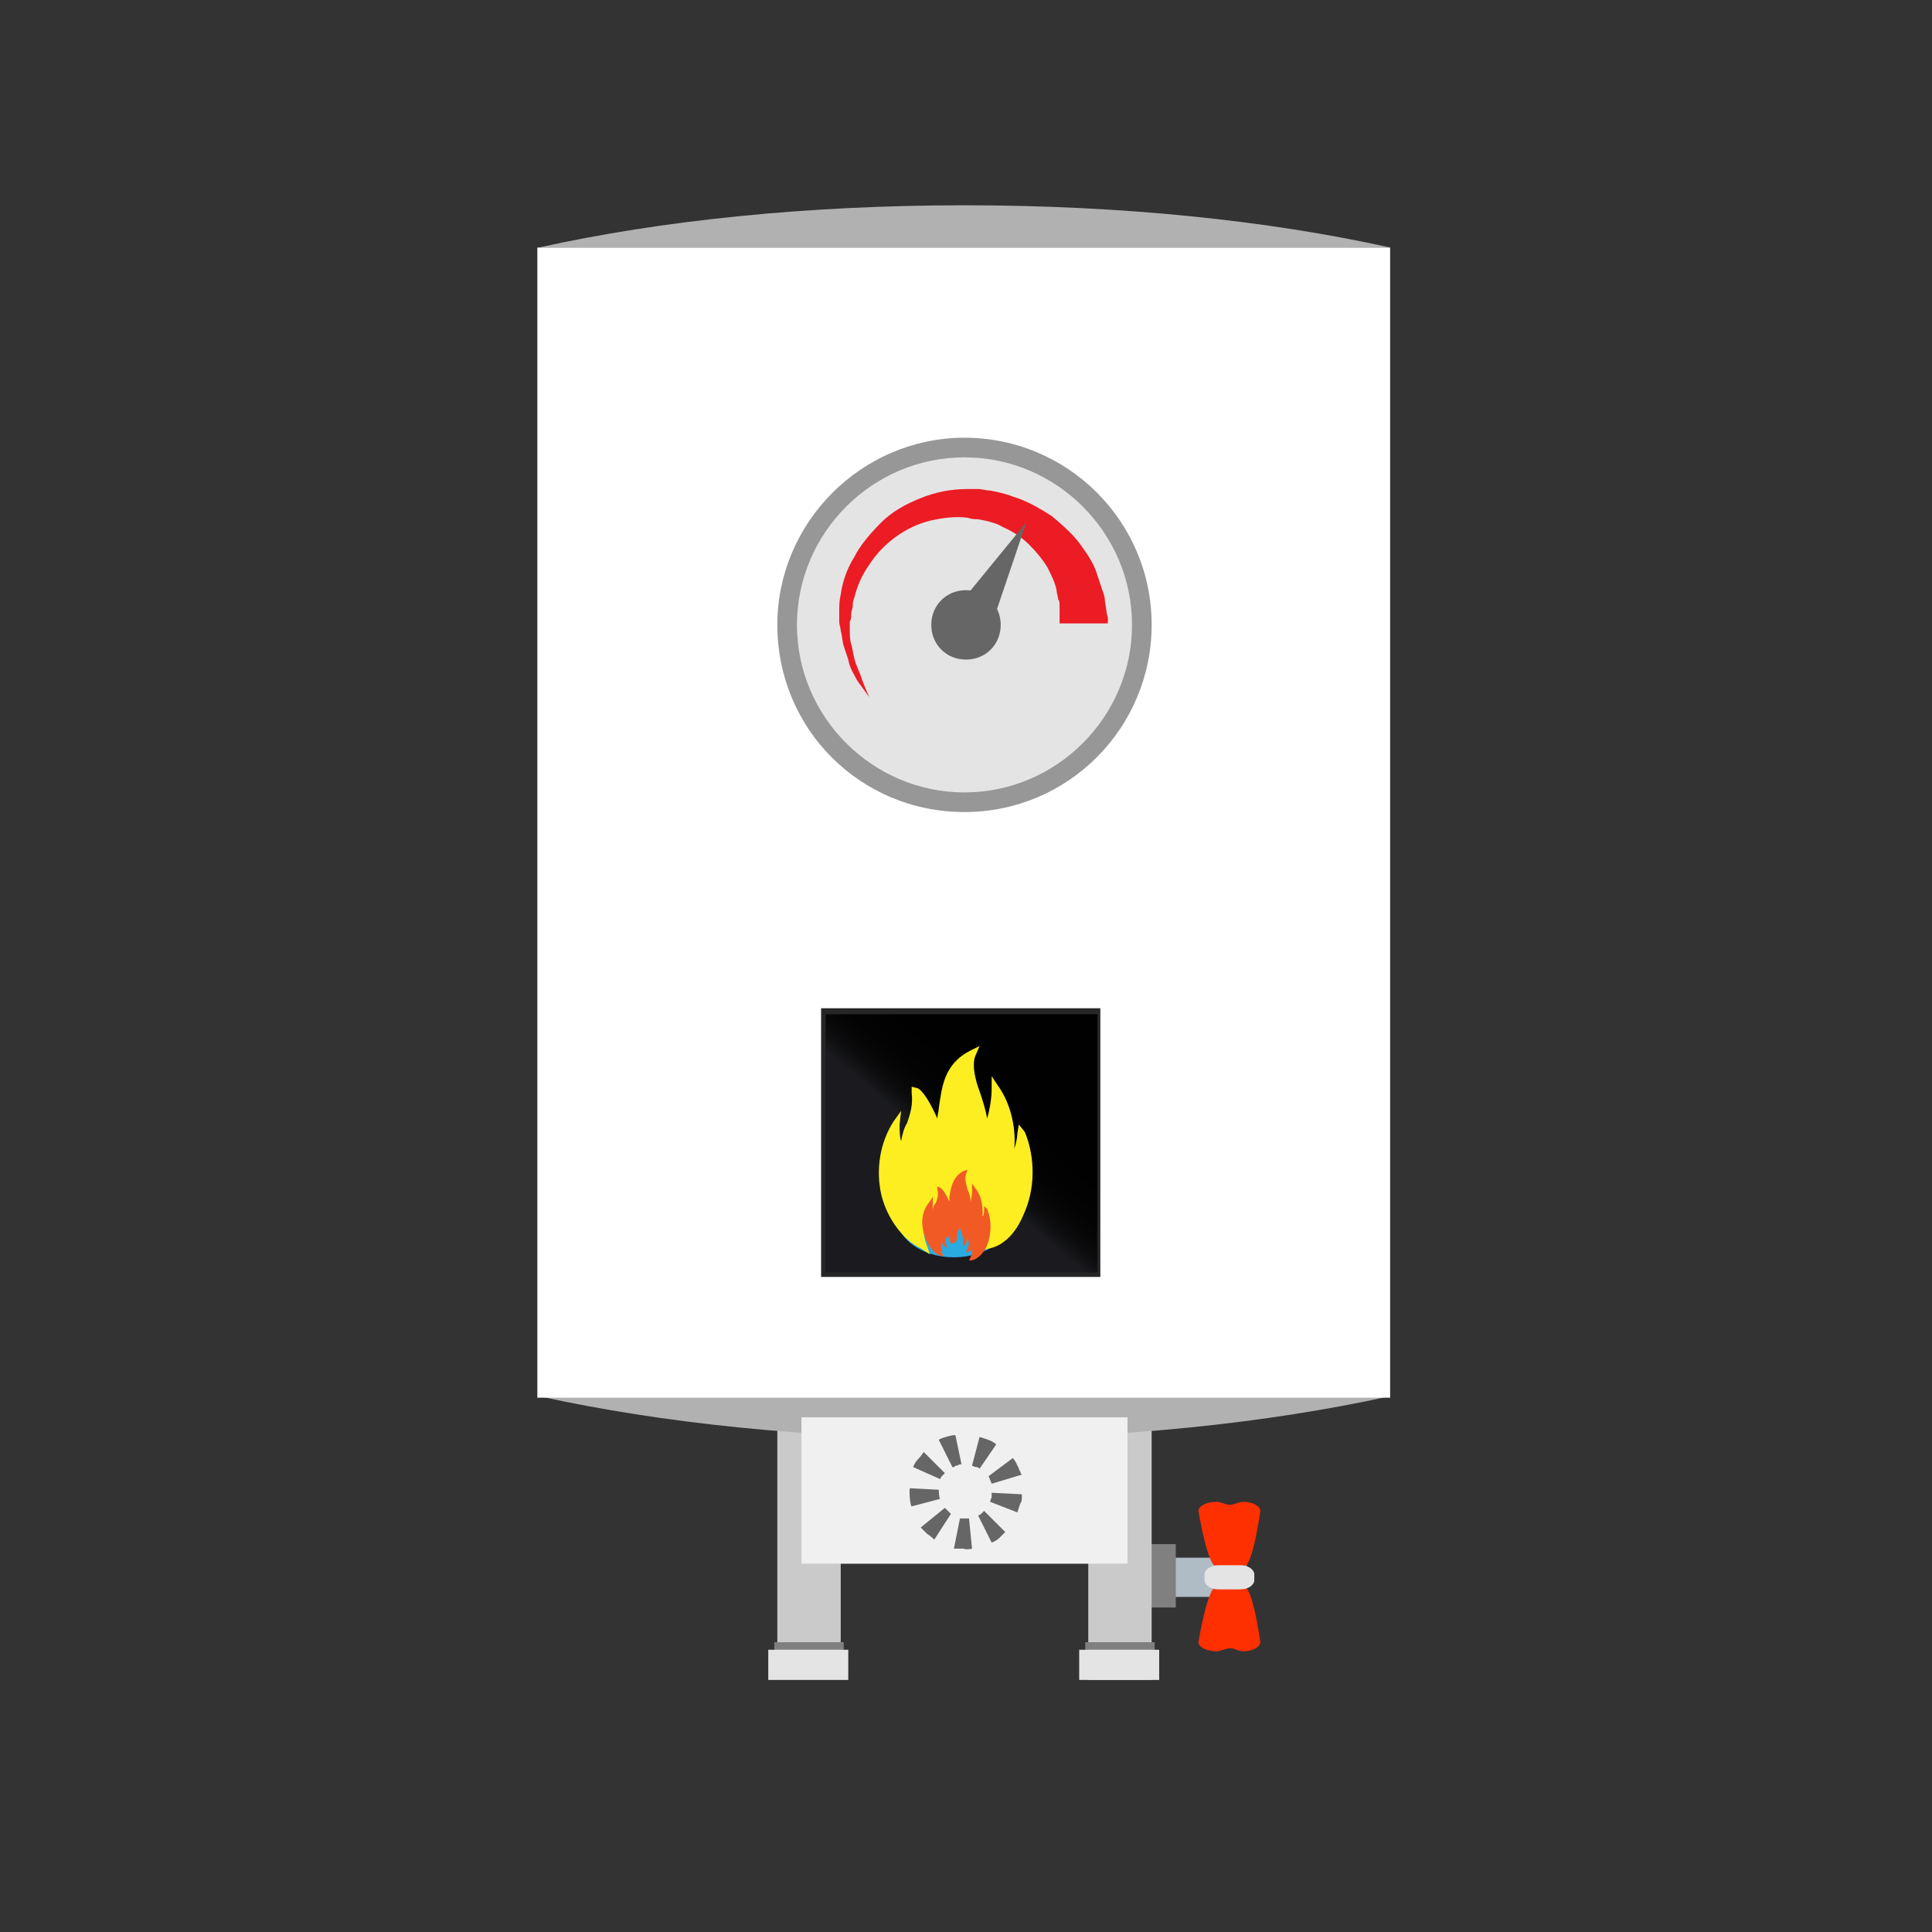 <?xml version="1.0" encoding="utf-8"?>
<!-- Generator: Adobe Illustrator 22.1.0, SVG Export Plug-In . SVG Version: 6.00 Build 0)  -->
<svg version="1.1" id="Calque_3" xmlns="http://www.w3.org/2000/svg" xmlns:xlink="http://www.w3.org/1999/xlink" x="0px" y="0px"
	 viewBox="0 0 128 128" style="enable-background:new 0 0 128 128;" xml:space="preserve">
<rect x="0" y="0" width="128" height="128" fill="#333333" stroke="none"/>
<style type="text/css">
	.st0{fill:#AFBBC5;}
	.st1{fill:#808080;}
	.st2{fill:#FF3000;}
	.st3{fill:#E4E4E4;}
	.st4{fill:#CACACA;}
	.st5{fill:#B1B1B1;}
	.st6{fill:#FFFFFF;}
	.st7{fill:#F0F0F0;}
	.st8{fill:#666666;}
	.st9{fill:#979797;}
	.st10{fill:#EB1C24;}
	.st11{fill:#262626;}
	.st12{fill:#020202;}
	.st13{opacity:0.3;fill:url(#SVGID_1_);}
	.st14{fill:#29ABE2;}
	.st15{fill:#FCEE21;}
	.st16{fill:#F15A24;}
</style>
<g>
	<g>
		<g>
			<g>
				<rect x="77.3" y="103.2" class="st0" width="5.3" height="2.6"/>
				<rect x="74.9" y="102.3" class="st1" width="3" height="4.2"/>
				<g>
					<path class="st2" d="M82.4,103.8h-1.8c-0.6,0-1.2-3.7-1.2-3.7c0-0.3,0.5-0.6,1.2-0.6c0.3,0,0.6,0.2,0.9,0.2
						c0.3,0,0.5-0.2,0.9-0.2c0.6,0,1.1,0.3,1.1,0.6C83.5,100.1,83,103.8,82.4,103.8z"/>
					<path class="st2" d="M82.4,105.1h-1.8c-0.6,0-1.2,3.7-1.2,3.7c0,0.3,0.5,0.6,1.2,0.6c0.3,0,0.6-0.2,0.9-0.2
						c0.3,0,0.5,0.2,0.9,0.2c0.6,0,1.1-0.3,1.1-0.6C83.5,108.8,83,105.1,82.4,105.1z"/>
				</g>
				<path class="st3" d="M80.7,105.3c-0.5,0-0.9-0.3-0.9-0.6v-0.4c0-0.3,0.4-0.6,0.9-0.6h1.5c0.5,0,0.9,0.3,0.9,0.6v0.4
					c0,0.3-0.4,0.6-0.9,0.6H80.7z"/>
			</g>
			<rect x="51.5" y="93.9" class="st4" width="4.2" height="17.3"/>
			<rect x="72.1" y="94" class="st4" width="4.2" height="17.3"/>
			<g>
				<path class="st4" d="M92.2,92.6L92.2,92.6c0,0-0.1,0-0.1,0H92.2z"/>
				<path class="st4" d="M63.8,92.6H64C63.9,92.5,63.9,92.5,63.8,92.6L63.8,92.6z"/>
				<path class="st4" d="M92.2,16.4L92.2,16.4C92.1,16.4,92.2,16.4,92.2,16.4L92.2,16.4z"/>
				<path class="st4" d="M35.6,16.4L35.6,16.4C35.6,16.4,35.7,16.4,35.6,16.4L35.6,16.4z"/>
				<g>
					<path class="st5" d="M63.9,13.6c-10.4,0-20.1,1-28.2,2.8h56.4C84,14.6,74.3,13.6,63.9,13.6z"/>
					<path class="st5" d="M63.9,95.3c10.4,0,20-1,28.2-2.8H35.7C43.9,94.3,53.5,95.3,63.9,95.3z"/>
					<path class="st6" d="M92.1,16.4H35.7c0,0-0.1,0-0.1,0v30.4v15.4v30.4c0,0,0.1,0,0.1,0h56.3c0,0,0.1,0,0.1,0V62.2V46.8
						L92.1,16.4C92.2,16.4,92.1,16.4,92.1,16.4z"/>
				</g>
				<rect x="53.1" y="93.9" class="st7" width="21.6" height="9.7"/>
				<g>
					<g>
						<path class="st8" d="M65.6,99.5c0,0,0-0.1,0.1-0.3c0-0.1,0-0.3,0-0.3l2,0.1c0,0,0,0.1,0,0.2c0,0.1,0,0.3-0.1,0.4
							c-0.1,0.3-0.2,0.6-0.2,0.6L65.6,99.5z"/>
					</g>
					<g>
						<path class="st8" d="M64.8,100.4c0,0,0.1,0,0.2-0.1c0.1-0.1,0.2-0.2,0.2-0.2l1.4,1.4c0,0-0.2,0.2-0.4,0.4
							c-0.2,0.2-0.5,0.3-0.5,0.3L64.8,100.4z"/>
					</g>
					<g>
						<path class="st8" d="M63.6,100.6c0,0,0.1,0,0.3,0c0.1,0,0.3,0,0.3,0l0.2,2c0,0-0.3,0.1-0.6,0c-0.1,0-0.3,0-0.4,0
							c-0.1,0-0.2,0-0.2,0L63.6,100.6z"/>
					</g>
					<g>
						<path class="st8" d="M62.6,99.9c0,0,0.1,0.1,0.2,0.2c0.1,0.1,0.2,0.2,0.2,0.2l-1.1,1.7c0,0-0.2-0.2-0.5-0.4
							c-0.1-0.1-0.2-0.2-0.3-0.3c-0.1-0.1-0.1-0.1-0.1-0.1L62.6,99.9z"/>
					</g>
					<g>
						<path class="st8" d="M62.2,98.7c0,0,0,0.6,0.1,0.6l-1.9,0.5c-0.1,0-0.2-1.2-0.1-1.2L62.2,98.7z"/>
					</g>
					<g>
						<path class="st8" d="M62.6,97.6c0,0-0.1,0.1-0.2,0.2c-0.1,0.1-0.1,0.2-0.1,0.2l-1.8-0.8c0,0,0.1-0.3,0.3-0.5
							c0.2-0.2,0.4-0.5,0.4-0.5L62.6,97.6z"/>
					</g>
					<g>
						<path class="st8" d="M63.7,97c0,0-0.1,0-0.3,0.1c-0.1,0-0.1,0-0.2,0.1c0,0-0.1,0-0.1,0l-0.9-1.8c0-0.1,1.1-0.4,1.1-0.3
							L63.7,97z"/>
					</g>
					<g>
						<path class="st8" d="M64.9,97.3c0,0-0.1-0.1-0.2-0.1c-0.1,0-0.3-0.1-0.3-0.1l0.5-1.9c0,0,0.3,0.1,0.6,0.2
							c0.3,0.1,0.5,0.3,0.5,0.3L64.9,97.3z"/>
					</g>
					<g>
						<path class="st8" d="M65.7,98.3c0,0-0.2-0.5-0.2-0.5l1.6-1.2c0,0,0.2,0.2,0.3,0.5c0.1,0.1,0.1,0.3,0.2,0.4
							c0,0.1,0.1,0.2,0.1,0.2L65.7,98.3z"/>
					</g>
				</g>
				<path class="st9" d="M76.3,41.4c0,6.8-5.5,12.4-12.4,12.4s-12.4-5.5-12.4-12.4c0-6.8,5.6-12.4,12.4-12.4S76.3,34.5,76.3,41.4z"
					/>
				<path class="st3" d="M63.9,52.5c-6.1,0-11.1-5-11.1-11.1c0-6.1,5-11.1,11.1-11.1c6.1,0,11.1,5,11.1,11.1
					C75,47.5,70,52.5,63.9,52.5z"/>
				<path class="st10" d="M57.6,46.2c0,0-0.3-0.4-0.8-1.1c-0.2-0.4-0.5-0.8-0.6-1.4c-0.1-0.3-0.2-0.6-0.3-0.9
					c-0.1-0.3-0.1-0.7-0.2-1c0-0.2-0.1-0.4-0.1-0.6c0-0.2,0-0.4,0-0.6c0-0.4,0-0.8,0.1-1.2c0.1-0.8,0.4-1.7,0.9-2.5
					c0.4-0.8,1.1-1.6,1.8-2.3c0.7-0.7,1.6-1.2,2.6-1.6c1-0.4,2-0.6,3.1-0.6c0.2,0,0.4,0,0.7,0c0.3,0,0.5,0.1,0.8,0.1
					c0.5,0.1,1,0.2,1.5,0.4c1,0.3,1.8,0.8,2.6,1.3c0.7,0.6,1.4,1.2,1.9,1.9c0.5,0.7,0.9,1.3,1.1,2c0.1,0.3,0.2,0.6,0.3,0.9
					c0.1,0.3,0.2,0.5,0.2,0.8c0.1,0.5,0.1,0.9,0.2,1.1c0,0.3,0,0.4,0,0.4h-3.2c0,0,0-0.1,0-0.3c0-0.2,0-0.4,0-0.8
					c0-0.2,0-0.4-0.1-0.5c0-0.2-0.1-0.4-0.1-0.6c-0.1-0.5-0.3-0.9-0.6-1.5c-0.3-0.5-0.7-1-1.2-1.5c-0.5-0.5-1.1-0.9-1.8-1.2
					c-0.3-0.2-0.7-0.3-1.1-0.4l-0.5-0.1c-0.2,0-0.4,0-0.7-0.1c-0.8-0.1-1.6,0-2.5,0.2c-1.6,0.4-3.1,1.5-4,2.9
					c-0.5,0.7-0.8,1.4-1,2.2c-0.1,0.2-0.1,0.4-0.1,0.5c0,0.2-0.1,0.4-0.1,0.5c0,0.2,0,0.4-0.1,0.6c0,0.1,0,0.3,0,0.5
					c0,0.3,0,0.7,0.1,1c0.1,0.3,0.1,0.6,0.2,0.9c0.1,0.5,0.4,1,0.5,1.4C57.4,45.8,57.6,46.2,57.6,46.2z"/>
				<path class="st8" d="M66.3,41.4c0,1.3-1,2.3-2.3,2.3c-1.3,0-2.3-1-2.3-2.3c0-1.3,1-2.3,2.3-2.3C65.3,39.1,66.3,40.1,66.3,41.4z"
					/>
				<polygon class="st8" points="63.5,40.1 68,34.6 65.7,41.4 				"/>
			</g>
			<rect x="51.3" y="108.8" class="st1" width="4.6" height="2.4"/>
			<rect x="50.9" y="109.3" class="st3" width="5.3" height="2"/>
			<rect x="71.9" y="108.8" class="st1" width="4.6" height="2.4"/>
			<rect x="71.5" y="109.3" class="st3" width="5.3" height="2"/>
		</g>
	</g>
	<g>
		<rect x="54.4" y="66.8" class="st11" width="18.5" height="17.8"/>
		<rect x="54.7" y="67.2" class="st12" width="18" height="17.1"/>
		<linearGradient id="SVGID_1_" gradientUnits="userSpaceOnUse" x1="72.786" y1="65.121" x2="52.412" y2="88.891">
			<stop  offset="0.251" style="stop-color:#000000"/>
			<stop  offset="0.356" style="stop-color:#020202"/>
			<stop  offset="0.394" style="stop-color:#070809"/>
			<stop  offset="0.421" style="stop-color:#121214"/>
			<stop  offset="0.443" style="stop-color:#202125"/>
			<stop  offset="0.462" style="stop-color:#33343B"/>
			<stop  offset="0.478" style="stop-color:#4A4C56"/>
			<stop  offset="0.485" style="stop-color:#565864"/>
		</linearGradient>
		<rect x="54.7" y="67.2" class="st13" width="18" height="17.1"/>
	</g>
	<g>
		<ellipse class="st14" cx="63.2" cy="80.6" rx="3.8" ry="2.7"/>
		<g>
			<g>
				<g>
					<path class="st15" d="M61,82.7c-1.1-0.5-2.2-1.9-2.6-3.5c-0.4-1.7-0.1-3.5,0.8-4.9l0.5-0.7l-0.1,0.9c0,0.4,0,0.8,0.1,1.1
						c0.1-0.5,0.2-0.9,0.4-1.2c0.2-0.6,0.4-1.2,0.3-2L60.4,72l0.4,0.1c0.4,0.2,0.9,1.1,1.3,2c0-0.2,0.1-0.5,0.1-0.7
						c0.2-1.3,0.3-2.9,2.1-3.8l0.6-0.3L64.6,70c-0.2,0.6,0,1.5,0.3,2.3c0.2,0.6,0.4,1.2,0.5,1.8c0.2-0.7,0.3-1.4,0.3-2l0-0.8
						l0.4,0.6c1,1.4,1.2,3.1,1.1,4.2c0.1-0.3,0.2-0.7,0.2-1l0.1-0.6l0.4,0.5c0.7,1.7,0.7,3.8-0.1,5.5c-0.5,1.2-1.3,2-2.2,2.2
						l-0.4,0.1l0.2-0.5c0.2-0.5,0.2-0.9,0.2-1.4c-0.1,0.2-0.3,0.4-0.4,0.5l-0.6,0.2l0.3-0.6c0.1-0.2,0.3-0.9,0-1.7
						c-0.1,0.3-0.2,0.6-0.3,0.9l-0.5,0.5l0-0.7c0.1-0.4-0.1-0.9-0.2-1.3c-0.1-0.3-0.2-0.6-0.2-0.8c-0.3,0.4-0.4,0.8-0.5,1.3
						c0,0.3-0.1,0.6-0.2,0.9l-0.3,0.6l-0.1-0.6c-0.1-0.2-0.2-0.5-0.3-0.7c0,0.2-0.1,0.3-0.2,0.5c-0.1,0.4-0.3,0.7-0.1,1.2l0,0.6
						l-0.4-0.3c0,0-0.2-0.3-0.3-0.7c-0.2,0.6-0.1,1.3,0.1,1.8l0.2,0.6L61,82.7z"/>
				</g>
			</g>
		</g>
		<g>
			<g>
				<g>
					<path class="st16" d="M62.3,83.2c-0.5-0.2-0.9-0.8-1.1-1.5c-0.2-0.8-0.1-1.5,0.4-2.1l0.2-0.3l0,0.4c0,0.2,0,0.3,0,0.5
						c0-0.2,0.1-0.4,0.2-0.5c0.1-0.3,0.2-0.5,0.1-0.9l0-0.2l0.2,0.1c0.2,0.1,0.4,0.5,0.6,0.9c0-0.1,0-0.2,0-0.3
						c0.1-0.6,0.2-1.3,0.9-1.7l0.3-0.1l-0.1,0.3c-0.1,0.3,0,0.6,0.1,1c0.1,0.2,0.2,0.5,0.2,0.8c0.1-0.3,0.1-0.6,0.1-0.9l0-0.3
						l0.2,0.3c0.5,0.6,0.5,1.3,0.5,1.9c0.1-0.1,0.1-0.3,0.1-0.4l0-0.3l0.2,0.2c0.3,0.7,0.3,1.6,0,2.4c-0.2,0.5-0.6,0.9-1,1l-0.2,0
						l0.1-0.2c0.1-0.2,0.1-0.4,0.1-0.6c0,0.1-0.1,0.2-0.2,0.2l-0.2,0.1l0.1-0.3c0.1-0.1,0.1-0.4,0-0.7c0,0.1-0.1,0.3-0.1,0.4
						l-0.2,0.2l0-0.3c0-0.2,0-0.4-0.1-0.6c0-0.1-0.1-0.2-0.1-0.4c-0.1,0.2-0.2,0.4-0.2,0.6c0,0.1,0,0.3-0.1,0.4L63,82.4l-0.1-0.3
						c0-0.1-0.1-0.2-0.1-0.3c0,0.1,0,0.1-0.1,0.2c-0.1,0.2-0.1,0.3,0,0.5l0,0.2l-0.2-0.2c0,0-0.1-0.1-0.1-0.3c-0.1,0.3,0,0.6,0,0.8
						l0.1,0.2L62.3,83.2z"/>
				</g>
			</g>
		</g>
	</g>
</g>
</svg>
